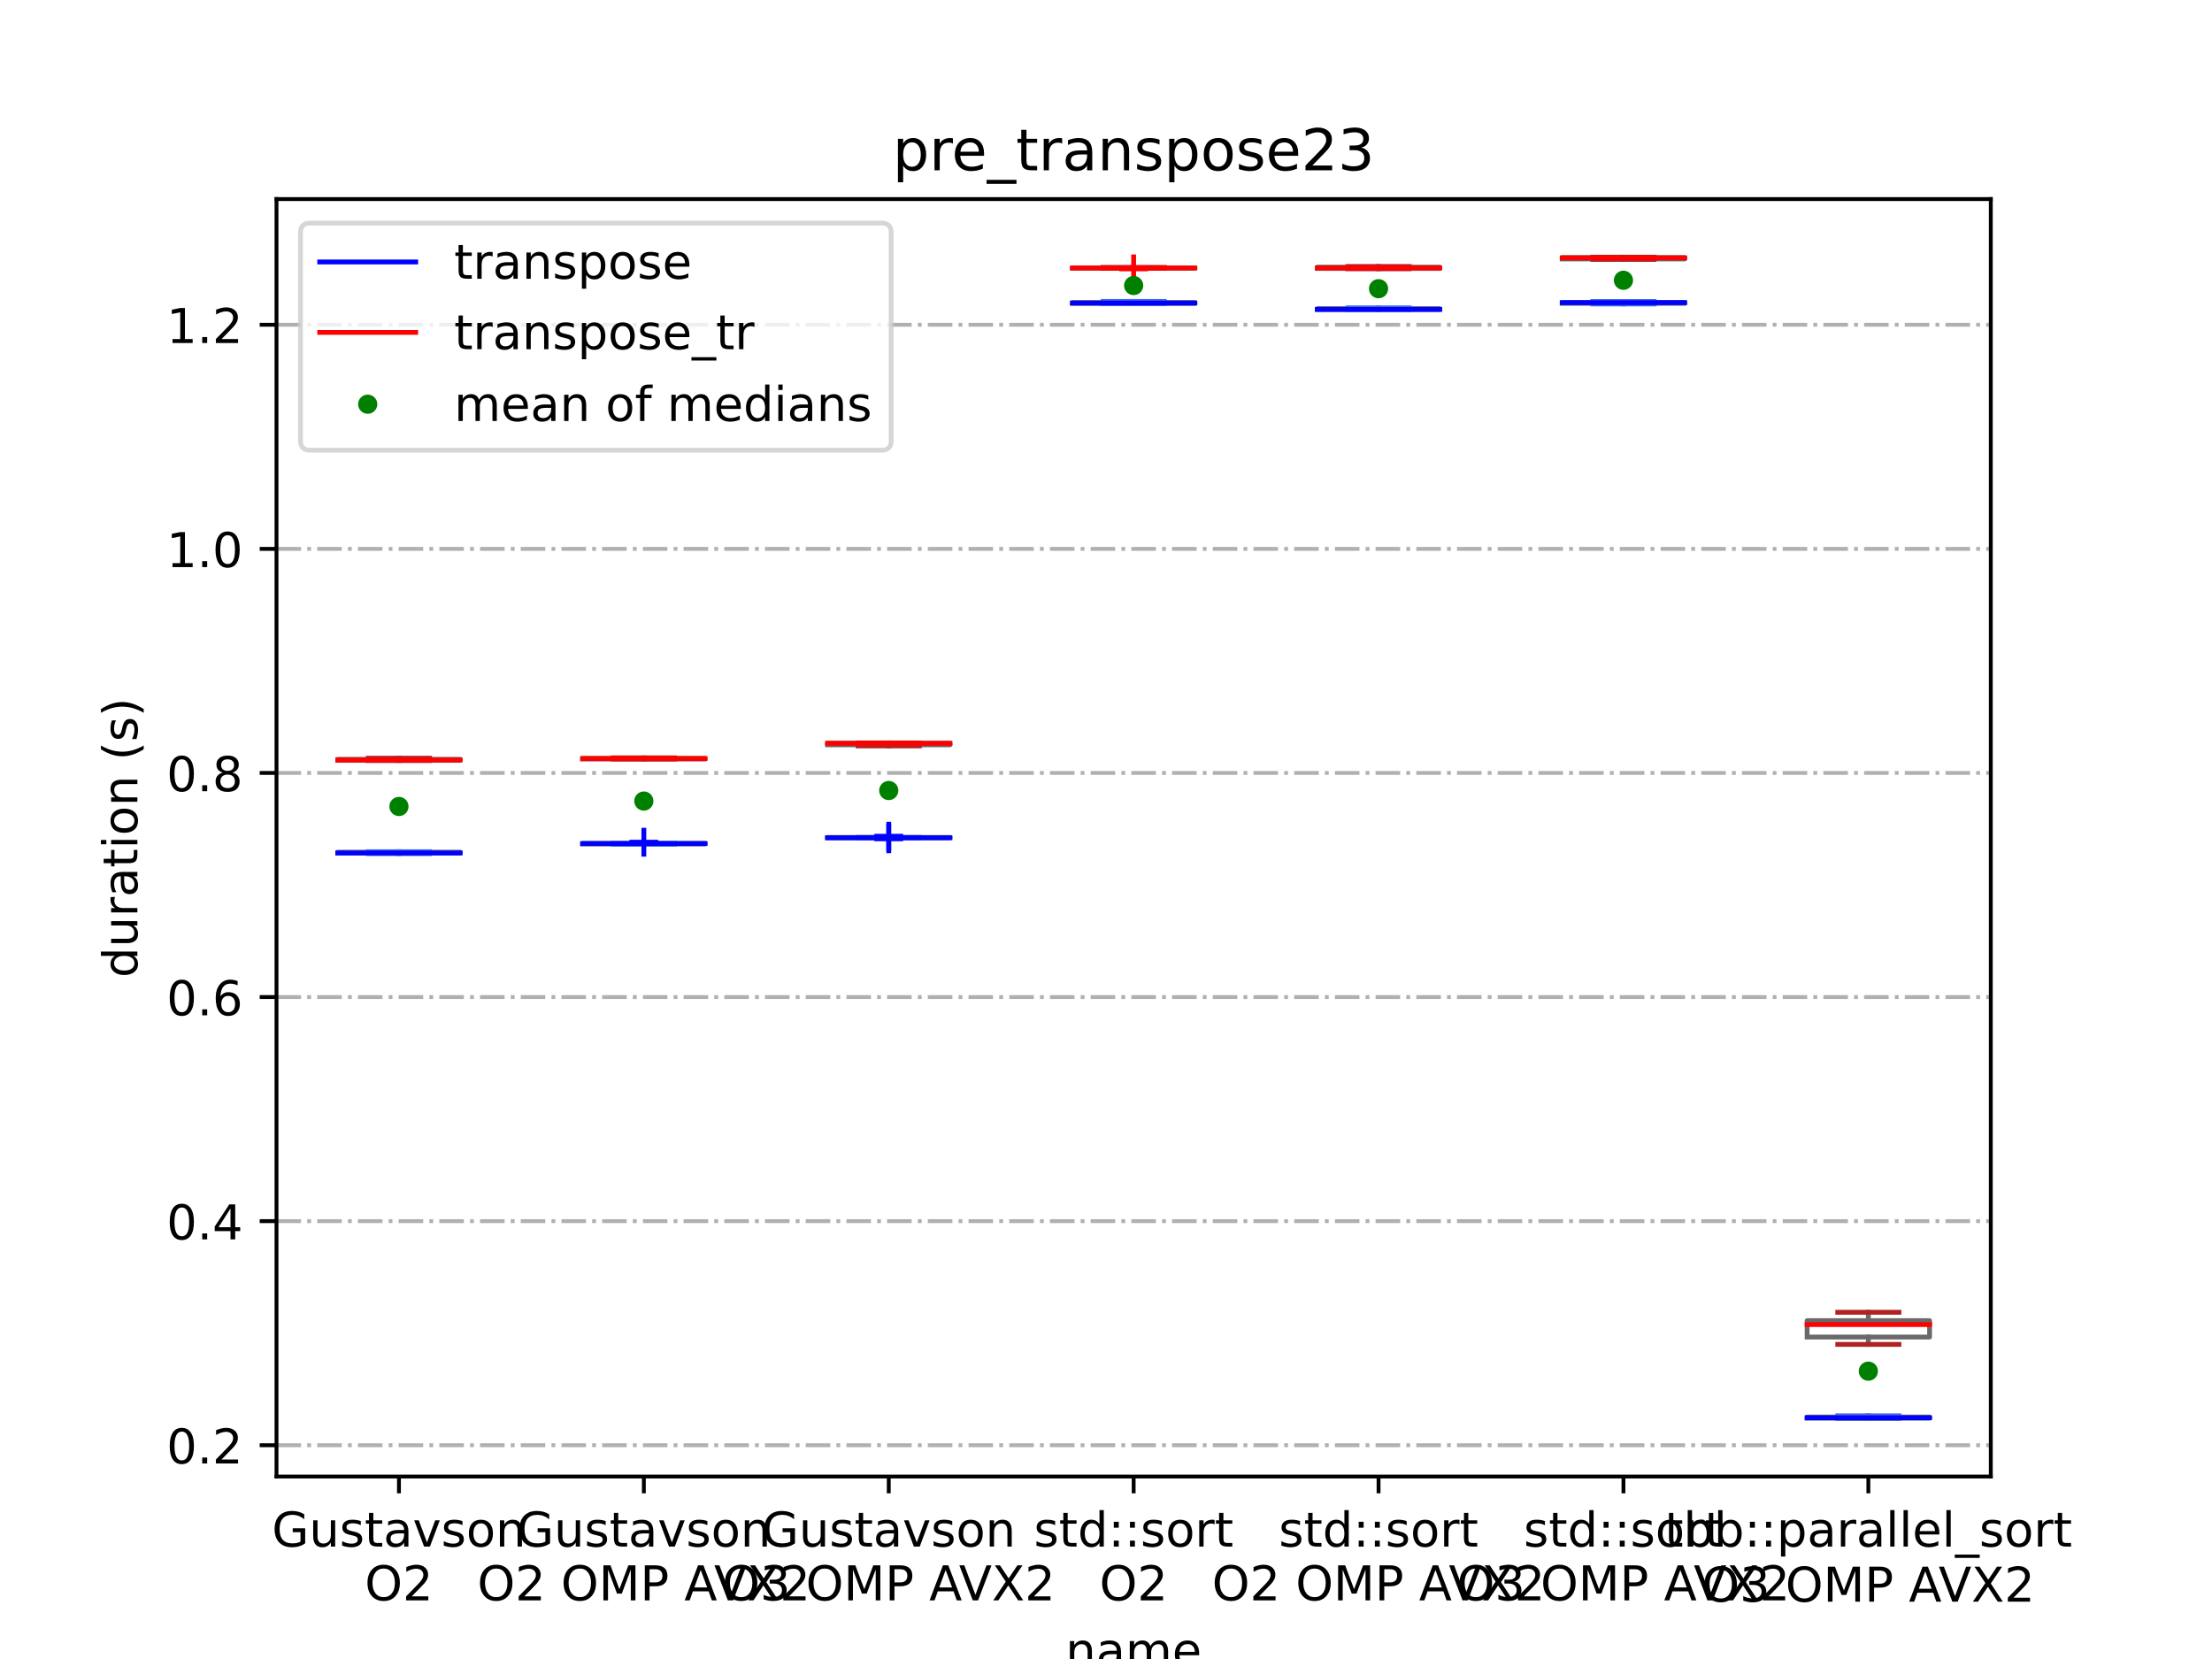<?xml version="1.0" encoding="utf-8" standalone="no"?>
<!DOCTYPE svg PUBLIC "-//W3C//DTD SVG 1.1//EN"
  "http://www.w3.org/Graphics/SVG/1.1/DTD/svg11.dtd">
<!-- Created with matplotlib (https://matplotlib.org/) -->
<svg height="345.6pt" version="1.1" viewBox="0 0 460.8 345.6" width="460.8pt" xmlns="http://www.w3.org/2000/svg" xmlns:xlink="http://www.w3.org/1999/xlink">
 <defs>
  <style type="text/css">
*{stroke-linecap:butt;stroke-linejoin:round;}
  </style>
 </defs>
 <g id="figure_1">
  <g id="patch_1">
   <path d="M 0 345.6 
L 460.8 345.6 
L 460.8 0 
L 0 0 
z
" style="fill:#ffffff;"/>
  </g>
  <g id="axes_1">
   <g id="patch_2">
    <path d="M 57.6 307.584 
L 414.72 307.584 
L 414.72 41.472 
L 57.6 41.472 
z
" style="fill:#ffffff;"/>
   </g>
   <g id="matplotlib.axis_1">
    <g id="xtick_1">
     <g id="line2d_1">
      <defs>
       <path d="M 0 0 
L 0 3.5 
" id="m9d3367cb78" style="stroke:#000000;stroke-width:0.8;"/>
      </defs>
      <g>
       <use style="stroke:#000000;stroke-width:0.8;" x="83.109" xlink:href="#m9d3367cb78" y="307.584"/>
      </g>
     </g>
     <g id="text_1">
      <!-- Gustavson -->
      <defs>
       <path d="M 59.516 10.406 
L 59.516 29.984 
L 43.406 29.984 
L 43.406 38.094 
L 69.281 38.094 
L 69.281 6.781 
Q 63.578 2.734 56.688 0.656 
Q 49.812 -1.422 42 -1.422 
Q 24.906 -1.422 15.25 8.562 
Q 5.609 18.562 5.609 36.375 
Q 5.609 54.25 15.25 64.234 
Q 24.906 74.219 42 74.219 
Q 49.125 74.219 55.547 72.453 
Q 61.969 70.703 67.391 67.281 
L 67.391 56.781 
Q 61.922 61.422 55.766 63.766 
Q 49.609 66.109 42.828 66.109 
Q 29.438 66.109 22.719 58.641 
Q 16.016 51.172 16.016 36.375 
Q 16.016 21.625 22.719 14.156 
Q 29.438 6.688 42.828 6.688 
Q 48.047 6.688 52.141 7.594 
Q 56.25 8.5 59.516 10.406 
z
" id="DejaVuSans-71"/>
       <path d="M 8.5 21.578 
L 8.5 54.688 
L 17.484 54.688 
L 17.484 21.922 
Q 17.484 14.156 20.5 10.266 
Q 23.531 6.391 29.594 6.391 
Q 36.859 6.391 41.078 11.031 
Q 45.312 15.672 45.312 23.688 
L 45.312 54.688 
L 54.297 54.688 
L 54.297 0 
L 45.312 0 
L 45.312 8.406 
Q 42.047 3.422 37.719 1 
Q 33.406 -1.422 27.688 -1.422 
Q 18.266 -1.422 13.375 4.438 
Q 8.5 10.297 8.5 21.578 
z
M 31.109 56 
z
" id="DejaVuSans-117"/>
       <path d="M 44.281 53.078 
L 44.281 44.578 
Q 40.484 46.531 36.375 47.5 
Q 32.281 48.484 27.875 48.484 
Q 21.188 48.484 17.844 46.438 
Q 14.5 44.391 14.5 40.281 
Q 14.5 37.156 16.891 35.375 
Q 19.281 33.594 26.516 31.984 
L 29.594 31.297 
Q 39.156 29.25 43.188 25.516 
Q 47.219 21.781 47.219 15.094 
Q 47.219 7.469 41.188 3.016 
Q 35.156 -1.422 24.609 -1.422 
Q 20.219 -1.422 15.453 -0.562 
Q 10.688 0.297 5.422 2 
L 5.422 11.281 
Q 10.406 8.688 15.234 7.391 
Q 20.062 6.109 24.812 6.109 
Q 31.156 6.109 34.562 8.281 
Q 37.984 10.453 37.984 14.406 
Q 37.984 18.062 35.516 20.016 
Q 33.062 21.969 24.703 23.781 
L 21.578 24.516 
Q 13.234 26.266 9.516 29.906 
Q 5.812 33.547 5.812 39.891 
Q 5.812 47.609 11.281 51.797 
Q 16.75 56 26.812 56 
Q 31.781 56 36.172 55.266 
Q 40.578 54.547 44.281 53.078 
z
" id="DejaVuSans-115"/>
       <path d="M 18.312 70.219 
L 18.312 54.688 
L 36.812 54.688 
L 36.812 47.703 
L 18.312 47.703 
L 18.312 18.016 
Q 18.312 11.328 20.141 9.422 
Q 21.969 7.516 27.594 7.516 
L 36.812 7.516 
L 36.812 0 
L 27.594 0 
Q 17.188 0 13.234 3.875 
Q 9.281 7.766 9.281 18.016 
L 9.281 47.703 
L 2.688 47.703 
L 2.688 54.688 
L 9.281 54.688 
L 9.281 70.219 
z
" id="DejaVuSans-116"/>
       <path d="M 34.281 27.484 
Q 23.391 27.484 19.188 25 
Q 14.984 22.516 14.984 16.5 
Q 14.984 11.719 18.141 8.906 
Q 21.297 6.109 26.703 6.109 
Q 34.188 6.109 38.703 11.406 
Q 43.219 16.703 43.219 25.484 
L 43.219 27.484 
z
M 52.203 31.203 
L 52.203 0 
L 43.219 0 
L 43.219 8.297 
Q 40.141 3.328 35.547 0.953 
Q 30.953 -1.422 24.312 -1.422 
Q 15.922 -1.422 10.953 3.297 
Q 6 8.016 6 15.922 
Q 6 25.141 12.172 29.828 
Q 18.359 34.516 30.609 34.516 
L 43.219 34.516 
L 43.219 35.406 
Q 43.219 41.609 39.141 45 
Q 35.062 48.391 27.688 48.391 
Q 23 48.391 18.547 47.266 
Q 14.109 46.141 10.016 43.891 
L 10.016 52.203 
Q 14.938 54.109 19.578 55.047 
Q 24.219 56 28.609 56 
Q 40.484 56 46.344 49.844 
Q 52.203 43.703 52.203 31.203 
z
" id="DejaVuSans-97"/>
       <path d="M 2.984 54.688 
L 12.5 54.688 
L 29.594 8.797 
L 46.688 54.688 
L 56.203 54.688 
L 35.688 0 
L 23.484 0 
z
" id="DejaVuSans-118"/>
       <path d="M 30.609 48.391 
Q 23.391 48.391 19.188 42.75 
Q 14.984 37.109 14.984 27.297 
Q 14.984 17.484 19.156 11.844 
Q 23.344 6.203 30.609 6.203 
Q 37.797 6.203 41.984 11.859 
Q 46.188 17.531 46.188 27.297 
Q 46.188 37.016 41.984 42.703 
Q 37.797 48.391 30.609 48.391 
z
M 30.609 56 
Q 42.328 56 49.016 48.375 
Q 55.719 40.766 55.719 27.297 
Q 55.719 13.875 49.016 6.219 
Q 42.328 -1.422 30.609 -1.422 
Q 18.844 -1.422 12.172 6.219 
Q 5.516 13.875 5.516 27.297 
Q 5.516 40.766 12.172 48.375 
Q 18.844 56 30.609 56 
z
" id="DejaVuSans-111"/>
       <path d="M 54.891 33.016 
L 54.891 0 
L 45.906 0 
L 45.906 32.719 
Q 45.906 40.484 42.875 44.328 
Q 39.844 48.188 33.797 48.188 
Q 26.516 48.188 22.312 43.547 
Q 18.109 38.922 18.109 30.906 
L 18.109 0 
L 9.078 0 
L 9.078 54.688 
L 18.109 54.688 
L 18.109 46.188 
Q 21.344 51.125 25.703 53.562 
Q 30.078 56 35.797 56 
Q 45.219 56 50.047 50.172 
Q 54.891 44.344 54.891 33.016 
z
" id="DejaVuSans-110"/>
      </defs>
      <g transform="translate(56.645 322.182)scale(0.1 -0.1)">
       <use xlink:href="#DejaVuSans-71"/>
       <use x="77.49" xlink:href="#DejaVuSans-117"/>
       <use x="140.869" xlink:href="#DejaVuSans-115"/>
       <use x="192.969" xlink:href="#DejaVuSans-116"/>
       <use x="232.178" xlink:href="#DejaVuSans-97"/>
       <use x="293.457" xlink:href="#DejaVuSans-118"/>
       <use x="352.637" xlink:href="#DejaVuSans-115"/>
       <use x="404.736" xlink:href="#DejaVuSans-111"/>
       <use x="465.918" xlink:href="#DejaVuSans-110"/>
      </g>
      <!-- O2 -->
      <defs>
       <path d="M 39.406 66.219 
Q 28.656 66.219 22.328 58.203 
Q 16.016 50.203 16.016 36.375 
Q 16.016 22.609 22.328 14.594 
Q 28.656 6.594 39.406 6.594 
Q 50.141 6.594 56.422 14.594 
Q 62.703 22.609 62.703 36.375 
Q 62.703 50.203 56.422 58.203 
Q 50.141 66.219 39.406 66.219 
z
M 39.406 74.219 
Q 54.734 74.219 63.906 63.938 
Q 73.094 53.656 73.094 36.375 
Q 73.094 19.141 63.906 8.859 
Q 54.734 -1.422 39.406 -1.422 
Q 24.031 -1.422 14.812 8.828 
Q 5.609 19.094 5.609 36.375 
Q 5.609 53.656 14.812 63.938 
Q 24.031 74.219 39.406 74.219 
z
" id="DejaVuSans-79"/>
       <path d="M 19.188 8.297 
L 53.609 8.297 
L 53.609 0 
L 7.328 0 
L 7.328 8.297 
Q 12.938 14.109 22.625 23.891 
Q 32.328 33.688 34.812 36.531 
Q 39.547 41.844 41.422 45.531 
Q 43.312 49.219 43.312 52.781 
Q 43.312 58.594 39.234 62.25 
Q 35.156 65.922 28.609 65.922 
Q 23.969 65.922 18.812 64.312 
Q 13.672 62.703 7.812 59.422 
L 7.812 69.391 
Q 13.766 71.781 18.938 73 
Q 24.125 74.219 28.422 74.219 
Q 39.75 74.219 46.484 68.547 
Q 53.219 62.891 53.219 53.422 
Q 53.219 48.922 51.531 44.891 
Q 49.859 40.875 45.406 35.406 
Q 44.188 33.984 37.641 27.219 
Q 31.109 20.453 19.188 8.297 
z
" id="DejaVuSans-50"/>
      </defs>
      <g transform="translate(75.991 333.38)scale(0.1 -0.1)">
       <use xlink:href="#DejaVuSans-79"/>
       <use x="78.711" xlink:href="#DejaVuSans-50"/>
      </g>
     </g>
    </g>
    <g id="xtick_2">
     <g id="line2d_2">
      <g>
       <use style="stroke:#000000;stroke-width:0.8;" x="134.126" xlink:href="#m9d3367cb78" y="307.584"/>
      </g>
     </g>
     <g id="text_2">
      <!-- Gustavson -->
      <g transform="translate(107.662 322.182)scale(0.1 -0.1)">
       <use xlink:href="#DejaVuSans-71"/>
       <use x="77.49" xlink:href="#DejaVuSans-117"/>
       <use x="140.869" xlink:href="#DejaVuSans-115"/>
       <use x="192.969" xlink:href="#DejaVuSans-116"/>
       <use x="232.178" xlink:href="#DejaVuSans-97"/>
       <use x="293.457" xlink:href="#DejaVuSans-118"/>
       <use x="352.637" xlink:href="#DejaVuSans-115"/>
       <use x="404.736" xlink:href="#DejaVuSans-111"/>
       <use x="465.918" xlink:href="#DejaVuSans-110"/>
      </g>
      <!-- O2 OMP AVX2 -->
      <defs>
       <path id="DejaVuSans-32"/>
       <path d="M 9.812 72.906 
L 24.516 72.906 
L 43.109 23.297 
L 61.812 72.906 
L 76.516 72.906 
L 76.516 0 
L 66.891 0 
L 66.891 64.016 
L 48.094 14.016 
L 38.188 14.016 
L 19.391 64.016 
L 19.391 0 
L 9.812 0 
z
" id="DejaVuSans-77"/>
       <path d="M 19.672 64.797 
L 19.672 37.406 
L 32.078 37.406 
Q 38.969 37.406 42.719 40.969 
Q 46.484 44.531 46.484 51.125 
Q 46.484 57.672 42.719 61.234 
Q 38.969 64.797 32.078 64.797 
z
M 9.812 72.906 
L 32.078 72.906 
Q 44.344 72.906 50.609 67.359 
Q 56.891 61.812 56.891 51.125 
Q 56.891 40.328 50.609 34.812 
Q 44.344 29.297 32.078 29.297 
L 19.672 29.297 
L 19.672 0 
L 9.812 0 
z
" id="DejaVuSans-80"/>
       <path d="M 34.188 63.188 
L 20.797 26.906 
L 47.609 26.906 
z
M 28.609 72.906 
L 39.797 72.906 
L 67.578 0 
L 57.328 0 
L 50.688 18.703 
L 17.828 18.703 
L 11.188 0 
L 0.781 0 
z
" id="DejaVuSans-65"/>
       <path d="M 28.609 0 
L 0.781 72.906 
L 11.078 72.906 
L 34.188 11.531 
L 57.328 72.906 
L 67.578 72.906 
L 39.797 0 
z
" id="DejaVuSans-86"/>
       <path d="M 6.297 72.906 
L 16.891 72.906 
L 35.016 45.797 
L 53.219 72.906 
L 63.812 72.906 
L 40.375 37.891 
L 65.375 0 
L 54.781 0 
L 34.281 31 
L 13.625 0 
L 2.984 0 
L 29 38.922 
z
" id="DejaVuSans-88"/>
      </defs>
      <g transform="translate(99.437 333.38)scale(0.1 -0.1)">
       <use xlink:href="#DejaVuSans-79"/>
       <use x="78.711" xlink:href="#DejaVuSans-50"/>
       <use x="142.334" xlink:href="#DejaVuSans-32"/>
       <use x="174.121" xlink:href="#DejaVuSans-79"/>
       <use x="252.832" xlink:href="#DejaVuSans-77"/>
       <use x="339.111" xlink:href="#DejaVuSans-80"/>
       <use x="399.414" xlink:href="#DejaVuSans-32"/>
       <use x="431.201" xlink:href="#DejaVuSans-65"/>
       <use x="493.234" xlink:href="#DejaVuSans-86"/>
       <use x="561.643" xlink:href="#DejaVuSans-88"/>
       <use x="630.148" xlink:href="#DejaVuSans-50"/>
      </g>
     </g>
    </g>
    <g id="xtick_3">
     <g id="line2d_3">
      <g>
       <use style="stroke:#000000;stroke-width:0.8;" x="185.143" xlink:href="#m9d3367cb78" y="307.584"/>
      </g>
     </g>
     <g id="text_3">
      <!-- Gustavson -->
      <g transform="translate(158.679 322.182)scale(0.1 -0.1)">
       <use xlink:href="#DejaVuSans-71"/>
       <use x="77.49" xlink:href="#DejaVuSans-117"/>
       <use x="140.869" xlink:href="#DejaVuSans-115"/>
       <use x="192.969" xlink:href="#DejaVuSans-116"/>
       <use x="232.178" xlink:href="#DejaVuSans-97"/>
       <use x="293.457" xlink:href="#DejaVuSans-118"/>
       <use x="352.637" xlink:href="#DejaVuSans-115"/>
       <use x="404.736" xlink:href="#DejaVuSans-111"/>
       <use x="465.918" xlink:href="#DejaVuSans-110"/>
      </g>
      <!-- O3 OMP AVX2 -->
      <defs>
       <path d="M 40.578 39.312 
Q 47.656 37.797 51.625 33 
Q 55.609 28.219 55.609 21.188 
Q 55.609 10.406 48.188 4.484 
Q 40.766 -1.422 27.094 -1.422 
Q 22.516 -1.422 17.656 -0.516 
Q 12.797 0.391 7.625 2.203 
L 7.625 11.719 
Q 11.719 9.328 16.594 8.109 
Q 21.484 6.891 26.812 6.891 
Q 36.078 6.891 40.938 10.547 
Q 45.797 14.203 45.797 21.188 
Q 45.797 27.641 41.281 31.266 
Q 36.766 34.906 28.719 34.906 
L 20.219 34.906 
L 20.219 43.016 
L 29.109 43.016 
Q 36.375 43.016 40.234 45.922 
Q 44.094 48.828 44.094 54.297 
Q 44.094 59.906 40.109 62.906 
Q 36.141 65.922 28.719 65.922 
Q 24.656 65.922 20.016 65.031 
Q 15.375 64.156 9.812 62.312 
L 9.812 71.094 
Q 15.438 72.656 20.344 73.438 
Q 25.25 74.219 29.594 74.219 
Q 40.828 74.219 47.359 69.109 
Q 53.906 64.016 53.906 55.328 
Q 53.906 49.266 50.438 45.094 
Q 46.969 40.922 40.578 39.312 
z
" id="DejaVuSans-51"/>
      </defs>
      <g transform="translate(150.455 333.38)scale(0.1 -0.1)">
       <use xlink:href="#DejaVuSans-79"/>
       <use x="78.711" xlink:href="#DejaVuSans-51"/>
       <use x="142.334" xlink:href="#DejaVuSans-32"/>
       <use x="174.121" xlink:href="#DejaVuSans-79"/>
       <use x="252.832" xlink:href="#DejaVuSans-77"/>
       <use x="339.111" xlink:href="#DejaVuSans-80"/>
       <use x="399.414" xlink:href="#DejaVuSans-32"/>
       <use x="431.201" xlink:href="#DejaVuSans-65"/>
       <use x="493.234" xlink:href="#DejaVuSans-86"/>
       <use x="561.643" xlink:href="#DejaVuSans-88"/>
       <use x="630.148" xlink:href="#DejaVuSans-50"/>
      </g>
     </g>
    </g>
    <g id="xtick_4">
     <g id="line2d_4">
      <g>
       <use style="stroke:#000000;stroke-width:0.8;" x="236.16" xlink:href="#m9d3367cb78" y="307.584"/>
      </g>
     </g>
     <g id="text_4">
      <!-- std::sort -->
      <defs>
       <path d="M 45.406 46.391 
L 45.406 75.984 
L 54.391 75.984 
L 54.391 0 
L 45.406 0 
L 45.406 8.203 
Q 42.578 3.328 38.25 0.953 
Q 33.938 -1.422 27.875 -1.422 
Q 17.969 -1.422 11.734 6.484 
Q 5.516 14.406 5.516 27.297 
Q 5.516 40.188 11.734 48.094 
Q 17.969 56 27.875 56 
Q 33.938 56 38.25 53.625 
Q 42.578 51.266 45.406 46.391 
z
M 14.797 27.297 
Q 14.797 17.391 18.875 11.75 
Q 22.953 6.109 30.078 6.109 
Q 37.203 6.109 41.297 11.75 
Q 45.406 17.391 45.406 27.297 
Q 45.406 37.203 41.297 42.844 
Q 37.203 48.484 30.078 48.484 
Q 22.953 48.484 18.875 42.844 
Q 14.797 37.203 14.797 27.297 
z
" id="DejaVuSans-100"/>
       <path d="M 11.719 12.406 
L 22.016 12.406 
L 22.016 0 
L 11.719 0 
z
M 11.719 51.703 
L 22.016 51.703 
L 22.016 39.312 
L 11.719 39.312 
z
" id="DejaVuSans-58"/>
       <path d="M 41.109 46.297 
Q 39.594 47.172 37.812 47.578 
Q 36.031 48 33.891 48 
Q 26.266 48 22.188 43.047 
Q 18.109 38.094 18.109 28.812 
L 18.109 0 
L 9.078 0 
L 9.078 54.688 
L 18.109 54.688 
L 18.109 46.188 
Q 20.953 51.172 25.484 53.578 
Q 30.031 56 36.531 56 
Q 37.453 56 38.578 55.875 
Q 39.703 55.766 41.062 55.516 
z
" id="DejaVuSans-114"/>
      </defs>
      <g transform="translate(215.373 322.182)scale(0.1 -0.1)">
       <use xlink:href="#DejaVuSans-115"/>
       <use x="52.1" xlink:href="#DejaVuSans-116"/>
       <use x="91.309" xlink:href="#DejaVuSans-100"/>
       <use x="154.785" xlink:href="#DejaVuSans-58"/>
       <use x="188.477" xlink:href="#DejaVuSans-58"/>
       <use x="222.168" xlink:href="#DejaVuSans-115"/>
       <use x="274.268" xlink:href="#DejaVuSans-111"/>
       <use x="335.449" xlink:href="#DejaVuSans-114"/>
       <use x="376.562" xlink:href="#DejaVuSans-116"/>
      </g>
      <!-- O2 -->
      <g transform="translate(229.043 333.38)scale(0.1 -0.1)">
       <use xlink:href="#DejaVuSans-79"/>
       <use x="78.711" xlink:href="#DejaVuSans-50"/>
      </g>
     </g>
    </g>
    <g id="xtick_5">
     <g id="line2d_5">
      <g>
       <use style="stroke:#000000;stroke-width:0.8;" x="287.177" xlink:href="#m9d3367cb78" y="307.584"/>
      </g>
     </g>
     <g id="text_5">
      <!-- std::sort -->
      <g transform="translate(266.39 322.182)scale(0.1 -0.1)">
       <use xlink:href="#DejaVuSans-115"/>
       <use x="52.1" xlink:href="#DejaVuSans-116"/>
       <use x="91.309" xlink:href="#DejaVuSans-100"/>
       <use x="154.785" xlink:href="#DejaVuSans-58"/>
       <use x="188.477" xlink:href="#DejaVuSans-58"/>
       <use x="222.168" xlink:href="#DejaVuSans-115"/>
       <use x="274.268" xlink:href="#DejaVuSans-111"/>
       <use x="335.449" xlink:href="#DejaVuSans-114"/>
       <use x="376.562" xlink:href="#DejaVuSans-116"/>
      </g>
      <!-- O2 OMP AVX2 -->
      <g transform="translate(252.489 333.38)scale(0.1 -0.1)">
       <use xlink:href="#DejaVuSans-79"/>
       <use x="78.711" xlink:href="#DejaVuSans-50"/>
       <use x="142.334" xlink:href="#DejaVuSans-32"/>
       <use x="174.121" xlink:href="#DejaVuSans-79"/>
       <use x="252.832" xlink:href="#DejaVuSans-77"/>
       <use x="339.111" xlink:href="#DejaVuSans-80"/>
       <use x="399.414" xlink:href="#DejaVuSans-32"/>
       <use x="431.201" xlink:href="#DejaVuSans-65"/>
       <use x="493.234" xlink:href="#DejaVuSans-86"/>
       <use x="561.643" xlink:href="#DejaVuSans-88"/>
       <use x="630.148" xlink:href="#DejaVuSans-50"/>
      </g>
     </g>
    </g>
    <g id="xtick_6">
     <g id="line2d_6">
      <g>
       <use style="stroke:#000000;stroke-width:0.8;" x="338.194" xlink:href="#m9d3367cb78" y="307.584"/>
      </g>
     </g>
     <g id="text_6">
      <!-- std::sort -->
      <g transform="translate(317.407 322.182)scale(0.1 -0.1)">
       <use xlink:href="#DejaVuSans-115"/>
       <use x="52.1" xlink:href="#DejaVuSans-116"/>
       <use x="91.309" xlink:href="#DejaVuSans-100"/>
       <use x="154.785" xlink:href="#DejaVuSans-58"/>
       <use x="188.477" xlink:href="#DejaVuSans-58"/>
       <use x="222.168" xlink:href="#DejaVuSans-115"/>
       <use x="274.268" xlink:href="#DejaVuSans-111"/>
       <use x="335.449" xlink:href="#DejaVuSans-114"/>
       <use x="376.562" xlink:href="#DejaVuSans-116"/>
      </g>
      <!-- O3 OMP AVX2 -->
      <g transform="translate(303.506 333.38)scale(0.1 -0.1)">
       <use xlink:href="#DejaVuSans-79"/>
       <use x="78.711" xlink:href="#DejaVuSans-51"/>
       <use x="142.334" xlink:href="#DejaVuSans-32"/>
       <use x="174.121" xlink:href="#DejaVuSans-79"/>
       <use x="252.832" xlink:href="#DejaVuSans-77"/>
       <use x="339.111" xlink:href="#DejaVuSans-80"/>
       <use x="399.414" xlink:href="#DejaVuSans-32"/>
       <use x="431.201" xlink:href="#DejaVuSans-65"/>
       <use x="493.234" xlink:href="#DejaVuSans-86"/>
       <use x="561.643" xlink:href="#DejaVuSans-88"/>
       <use x="630.148" xlink:href="#DejaVuSans-50"/>
      </g>
     </g>
    </g>
    <g id="xtick_7">
     <g id="line2d_7">
      <g>
       <use style="stroke:#000000;stroke-width:0.8;" x="389.211" xlink:href="#m9d3367cb78" y="307.584"/>
      </g>
     </g>
     <g id="text_7">
      <!-- tbb::parallel_sort -->
      <defs>
       <path d="M 48.688 27.297 
Q 48.688 37.203 44.609 42.844 
Q 40.531 48.484 33.406 48.484 
Q 26.266 48.484 22.188 42.844 
Q 18.109 37.203 18.109 27.297 
Q 18.109 17.391 22.188 11.75 
Q 26.266 6.109 33.406 6.109 
Q 40.531 6.109 44.609 11.75 
Q 48.688 17.391 48.688 27.297 
z
M 18.109 46.391 
Q 20.953 51.266 25.266 53.625 
Q 29.594 56 35.594 56 
Q 45.562 56 51.781 48.094 
Q 58.016 40.188 58.016 27.297 
Q 58.016 14.406 51.781 6.484 
Q 45.562 -1.422 35.594 -1.422 
Q 29.594 -1.422 25.266 0.953 
Q 20.953 3.328 18.109 8.203 
L 18.109 0 
L 9.078 0 
L 9.078 75.984 
L 18.109 75.984 
z
" id="DejaVuSans-98"/>
       <path d="M 18.109 8.203 
L 18.109 -20.797 
L 9.078 -20.797 
L 9.078 54.688 
L 18.109 54.688 
L 18.109 46.391 
Q 20.953 51.266 25.266 53.625 
Q 29.594 56 35.594 56 
Q 45.562 56 51.781 48.094 
Q 58.016 40.188 58.016 27.297 
Q 58.016 14.406 51.781 6.484 
Q 45.562 -1.422 35.594 -1.422 
Q 29.594 -1.422 25.266 0.953 
Q 20.953 3.328 18.109 8.203 
z
M 48.688 27.297 
Q 48.688 37.203 44.609 42.844 
Q 40.531 48.484 33.406 48.484 
Q 26.266 48.484 22.188 42.844 
Q 18.109 37.203 18.109 27.297 
Q 18.109 17.391 22.188 11.75 
Q 26.266 6.109 33.406 6.109 
Q 40.531 6.109 44.609 11.75 
Q 48.688 17.391 48.688 27.297 
z
" id="DejaVuSans-112"/>
       <path d="M 9.422 75.984 
L 18.406 75.984 
L 18.406 0 
L 9.422 0 
z
" id="DejaVuSans-108"/>
       <path d="M 56.203 29.594 
L 56.203 25.203 
L 14.891 25.203 
Q 15.484 15.922 20.484 11.062 
Q 25.484 6.203 34.422 6.203 
Q 39.594 6.203 44.453 7.469 
Q 49.312 8.734 54.109 11.281 
L 54.109 2.781 
Q 49.266 0.734 44.188 -0.344 
Q 39.109 -1.422 33.891 -1.422 
Q 20.797 -1.422 13.156 6.188 
Q 5.516 13.812 5.516 26.812 
Q 5.516 40.234 12.766 48.109 
Q 20.016 56 32.328 56 
Q 43.359 56 49.781 48.891 
Q 56.203 41.797 56.203 29.594 
z
M 47.219 32.234 
Q 47.125 39.594 43.094 43.984 
Q 39.062 48.391 32.422 48.391 
Q 24.906 48.391 20.391 44.141 
Q 15.875 39.891 15.188 32.172 
z
" id="DejaVuSans-101"/>
       <path d="M 50.984 -16.609 
L 50.984 -23.578 
L -0.984 -23.578 
L -0.984 -16.609 
z
" id="DejaVuSans-95"/>
      </defs>
      <g transform="translate(346.753 322.182)scale(0.1 -0.1)">
       <use xlink:href="#DejaVuSans-116"/>
       <use x="39.209" xlink:href="#DejaVuSans-98"/>
       <use x="102.686" xlink:href="#DejaVuSans-98"/>
       <use x="166.162" xlink:href="#DejaVuSans-58"/>
       <use x="199.854" xlink:href="#DejaVuSans-58"/>
       <use x="233.545" xlink:href="#DejaVuSans-112"/>
       <use x="297.021" xlink:href="#DejaVuSans-97"/>
       <use x="358.301" xlink:href="#DejaVuSans-114"/>
       <use x="399.414" xlink:href="#DejaVuSans-97"/>
       <use x="460.693" xlink:href="#DejaVuSans-108"/>
       <use x="488.477" xlink:href="#DejaVuSans-108"/>
       <use x="516.26" xlink:href="#DejaVuSans-101"/>
       <use x="577.783" xlink:href="#DejaVuSans-108"/>
       <use x="605.566" xlink:href="#DejaVuSans-95"/>
       <use x="655.566" xlink:href="#DejaVuSans-115"/>
       <use x="707.666" xlink:href="#DejaVuSans-111"/>
       <use x="768.848" xlink:href="#DejaVuSans-114"/>
       <use x="809.961" xlink:href="#DejaVuSans-116"/>
      </g>
      <!-- O3 OMP AVX2 -->
      <g transform="translate(354.523 333.658)scale(0.1 -0.1)">
       <use xlink:href="#DejaVuSans-79"/>
       <use x="78.711" xlink:href="#DejaVuSans-51"/>
       <use x="142.334" xlink:href="#DejaVuSans-32"/>
       <use x="174.121" xlink:href="#DejaVuSans-79"/>
       <use x="252.832" xlink:href="#DejaVuSans-77"/>
       <use x="339.111" xlink:href="#DejaVuSans-80"/>
       <use x="399.414" xlink:href="#DejaVuSans-32"/>
       <use x="431.201" xlink:href="#DejaVuSans-65"/>
       <use x="493.234" xlink:href="#DejaVuSans-86"/>
       <use x="561.643" xlink:href="#DejaVuSans-88"/>
       <use x="630.148" xlink:href="#DejaVuSans-50"/>
      </g>
     </g>
    </g>
    <g id="text_8">
     <!-- name -->
     <defs>
      <path d="M 52 44.188 
Q 55.375 50.25 60.062 53.125 
Q 64.75 56 71.094 56 
Q 79.641 56 84.281 50.016 
Q 88.922 44.047 88.922 33.016 
L 88.922 0 
L 79.891 0 
L 79.891 32.719 
Q 79.891 40.578 77.094 44.375 
Q 74.312 48.188 68.609 48.188 
Q 61.625 48.188 57.562 43.547 
Q 53.516 38.922 53.516 30.906 
L 53.516 0 
L 44.484 0 
L 44.484 32.719 
Q 44.484 40.625 41.703 44.406 
Q 38.922 48.188 33.109 48.188 
Q 26.219 48.188 22.156 43.531 
Q 18.109 38.875 18.109 30.906 
L 18.109 0 
L 9.078 0 
L 9.078 54.688 
L 18.109 54.688 
L 18.109 46.188 
Q 21.188 51.219 25.484 53.609 
Q 29.781 56 35.688 56 
Q 41.656 56 45.828 52.969 
Q 50 49.953 52 44.188 
z
" id="DejaVuSans-109"/>
     </defs>
     <g transform="translate(221.98 347.337)scale(0.1 -0.1)">
      <use xlink:href="#DejaVuSans-110"/>
      <use x="63.379" xlink:href="#DejaVuSans-97"/>
      <use x="124.658" xlink:href="#DejaVuSans-109"/>
      <use x="222.07" xlink:href="#DejaVuSans-101"/>
     </g>
    </g>
   </g>
   <g id="matplotlib.axis_2">
    <g id="ytick_1">
     <g id="line2d_8">
      <path clip-path="url(#pefbfee63c7)" d="M 57.6 301.069 
L 414.72 301.069 
" style="fill:none;stroke:#b0b0b0;stroke-dasharray:5.12,1.28,0.8,1.28;stroke-dashoffset:0;stroke-width:0.8;"/>
     </g>
     <g id="line2d_9">
      <defs>
       <path d="M 0 0 
L -3.5 0 
" id="mb2398f6d76" style="stroke:#000000;stroke-width:0.8;"/>
      </defs>
      <g>
       <use style="stroke:#000000;stroke-width:0.8;" x="57.6" xlink:href="#mb2398f6d76" y="301.069"/>
      </g>
     </g>
     <g id="text_9">
      <!-- 0.2 -->
      <defs>
       <path d="M 31.781 66.406 
Q 24.172 66.406 20.328 58.906 
Q 16.5 51.422 16.5 36.375 
Q 16.5 21.391 20.328 13.891 
Q 24.172 6.391 31.781 6.391 
Q 39.453 6.391 43.281 13.891 
Q 47.125 21.391 47.125 36.375 
Q 47.125 51.422 43.281 58.906 
Q 39.453 66.406 31.781 66.406 
z
M 31.781 74.219 
Q 44.047 74.219 50.516 64.516 
Q 56.984 54.828 56.984 36.375 
Q 56.984 17.969 50.516 8.266 
Q 44.047 -1.422 31.781 -1.422 
Q 19.531 -1.422 13.062 8.266 
Q 6.594 17.969 6.594 36.375 
Q 6.594 54.828 13.062 64.516 
Q 19.531 74.219 31.781 74.219 
z
" id="DejaVuSans-48"/>
       <path d="M 10.688 12.406 
L 21 12.406 
L 21 0 
L 10.688 0 
z
" id="DejaVuSans-46"/>
      </defs>
      <g transform="translate(34.697 304.869)scale(0.1 -0.1)">
       <use xlink:href="#DejaVuSans-48"/>
       <use x="63.623" xlink:href="#DejaVuSans-46"/>
       <use x="95.41" xlink:href="#DejaVuSans-50"/>
      </g>
     </g>
    </g>
    <g id="ytick_2">
     <g id="line2d_10">
      <path clip-path="url(#pefbfee63c7)" d="M 57.6 254.387 
L 414.72 254.387 
" style="fill:none;stroke:#b0b0b0;stroke-dasharray:5.12,1.28,0.8,1.28;stroke-dashoffset:0;stroke-width:0.8;"/>
     </g>
     <g id="line2d_11">
      <g>
       <use style="stroke:#000000;stroke-width:0.8;" x="57.6" xlink:href="#mb2398f6d76" y="254.387"/>
      </g>
     </g>
     <g id="text_10">
      <!-- 0.4 -->
      <defs>
       <path d="M 37.797 64.312 
L 12.891 25.391 
L 37.797 25.391 
z
M 35.203 72.906 
L 47.609 72.906 
L 47.609 25.391 
L 58.016 25.391 
L 58.016 17.188 
L 47.609 17.188 
L 47.609 0 
L 37.797 0 
L 37.797 17.188 
L 4.891 17.188 
L 4.891 26.703 
z
" id="DejaVuSans-52"/>
      </defs>
      <g transform="translate(34.697 258.186)scale(0.1 -0.1)">
       <use xlink:href="#DejaVuSans-48"/>
       <use x="63.623" xlink:href="#DejaVuSans-46"/>
       <use x="95.41" xlink:href="#DejaVuSans-52"/>
      </g>
     </g>
    </g>
    <g id="ytick_3">
     <g id="line2d_12">
      <path clip-path="url(#pefbfee63c7)" d="M 57.6 207.704 
L 414.72 207.704 
" style="fill:none;stroke:#b0b0b0;stroke-dasharray:5.12,1.28,0.8,1.28;stroke-dashoffset:0;stroke-width:0.8;"/>
     </g>
     <g id="line2d_13">
      <g>
       <use style="stroke:#000000;stroke-width:0.8;" x="57.6" xlink:href="#mb2398f6d76" y="207.704"/>
      </g>
     </g>
     <g id="text_11">
      <!-- 0.6 -->
      <defs>
       <path d="M 33.016 40.375 
Q 26.375 40.375 22.484 35.828 
Q 18.609 31.297 18.609 23.391 
Q 18.609 15.531 22.484 10.953 
Q 26.375 6.391 33.016 6.391 
Q 39.656 6.391 43.531 10.953 
Q 47.406 15.531 47.406 23.391 
Q 47.406 31.297 43.531 35.828 
Q 39.656 40.375 33.016 40.375 
z
M 52.594 71.297 
L 52.594 62.312 
Q 48.875 64.062 45.094 64.984 
Q 41.312 65.922 37.594 65.922 
Q 27.828 65.922 22.672 59.328 
Q 17.531 52.734 16.797 39.406 
Q 19.672 43.656 24.016 45.922 
Q 28.375 48.188 33.594 48.188 
Q 44.578 48.188 50.953 41.516 
Q 57.328 34.859 57.328 23.391 
Q 57.328 12.156 50.688 5.359 
Q 44.047 -1.422 33.016 -1.422 
Q 20.359 -1.422 13.672 8.266 
Q 6.984 17.969 6.984 36.375 
Q 6.984 53.656 15.188 63.938 
Q 23.391 74.219 37.203 74.219 
Q 40.922 74.219 44.703 73.484 
Q 48.484 72.75 52.594 71.297 
z
" id="DejaVuSans-54"/>
      </defs>
      <g transform="translate(34.697 211.503)scale(0.1 -0.1)">
       <use xlink:href="#DejaVuSans-48"/>
       <use x="63.623" xlink:href="#DejaVuSans-46"/>
       <use x="95.41" xlink:href="#DejaVuSans-54"/>
      </g>
     </g>
    </g>
    <g id="ytick_4">
     <g id="line2d_14">
      <path clip-path="url(#pefbfee63c7)" d="M 57.6 161.021 
L 414.72 161.021 
" style="fill:none;stroke:#b0b0b0;stroke-dasharray:5.12,1.28,0.8,1.28;stroke-dashoffset:0;stroke-width:0.8;"/>
     </g>
     <g id="line2d_15">
      <g>
       <use style="stroke:#000000;stroke-width:0.8;" x="57.6" xlink:href="#mb2398f6d76" y="161.021"/>
      </g>
     </g>
     <g id="text_12">
      <!-- 0.8 -->
      <defs>
       <path d="M 31.781 34.625 
Q 24.75 34.625 20.719 30.859 
Q 16.703 27.094 16.703 20.516 
Q 16.703 13.922 20.719 10.156 
Q 24.75 6.391 31.781 6.391 
Q 38.812 6.391 42.859 10.172 
Q 46.922 13.969 46.922 20.516 
Q 46.922 27.094 42.891 30.859 
Q 38.875 34.625 31.781 34.625 
z
M 21.922 38.812 
Q 15.578 40.375 12.031 44.719 
Q 8.5 49.078 8.5 55.328 
Q 8.5 64.062 14.719 69.141 
Q 20.953 74.219 31.781 74.219 
Q 42.672 74.219 48.875 69.141 
Q 55.078 64.062 55.078 55.328 
Q 55.078 49.078 51.531 44.719 
Q 48 40.375 41.703 38.812 
Q 48.828 37.156 52.797 32.312 
Q 56.781 27.484 56.781 20.516 
Q 56.781 9.906 50.312 4.234 
Q 43.844 -1.422 31.781 -1.422 
Q 19.734 -1.422 13.25 4.234 
Q 6.781 9.906 6.781 20.516 
Q 6.781 27.484 10.781 32.312 
Q 14.797 37.156 21.922 38.812 
z
M 18.312 54.391 
Q 18.312 48.734 21.844 45.562 
Q 25.391 42.391 31.781 42.391 
Q 38.141 42.391 41.719 45.562 
Q 45.312 48.734 45.312 54.391 
Q 45.312 60.062 41.719 63.234 
Q 38.141 66.406 31.781 66.406 
Q 25.391 66.406 21.844 63.234 
Q 18.312 60.062 18.312 54.391 
z
" id="DejaVuSans-56"/>
      </defs>
      <g transform="translate(34.697 164.821)scale(0.1 -0.1)">
       <use xlink:href="#DejaVuSans-48"/>
       <use x="63.623" xlink:href="#DejaVuSans-46"/>
       <use x="95.41" xlink:href="#DejaVuSans-56"/>
      </g>
     </g>
    </g>
    <g id="ytick_5">
     <g id="line2d_16">
      <path clip-path="url(#pefbfee63c7)" d="M 57.6 114.339 
L 414.72 114.339 
" style="fill:none;stroke:#b0b0b0;stroke-dasharray:5.12,1.28,0.8,1.28;stroke-dashoffset:0;stroke-width:0.8;"/>
     </g>
     <g id="line2d_17">
      <g>
       <use style="stroke:#000000;stroke-width:0.8;" x="57.6" xlink:href="#mb2398f6d76" y="114.339"/>
      </g>
     </g>
     <g id="text_13">
      <!-- 1.0 -->
      <defs>
       <path d="M 12.406 8.297 
L 28.516 8.297 
L 28.516 63.922 
L 10.984 60.406 
L 10.984 69.391 
L 28.422 72.906 
L 38.281 72.906 
L 38.281 8.297 
L 54.391 8.297 
L 54.391 0 
L 12.406 0 
z
" id="DejaVuSans-49"/>
      </defs>
      <g transform="translate(34.697 118.138)scale(0.1 -0.1)">
       <use xlink:href="#DejaVuSans-49"/>
       <use x="63.623" xlink:href="#DejaVuSans-46"/>
       <use x="95.41" xlink:href="#DejaVuSans-48"/>
      </g>
     </g>
    </g>
    <g id="ytick_6">
     <g id="line2d_18">
      <path clip-path="url(#pefbfee63c7)" d="M 57.6 67.656 
L 414.72 67.656 
" style="fill:none;stroke:#b0b0b0;stroke-dasharray:5.12,1.28,0.8,1.28;stroke-dashoffset:0;stroke-width:0.8;"/>
     </g>
     <g id="line2d_19">
      <g>
       <use style="stroke:#000000;stroke-width:0.8;" x="57.6" xlink:href="#mb2398f6d76" y="67.656"/>
      </g>
     </g>
     <g id="text_14">
      <!-- 1.2 -->
      <g transform="translate(34.697 71.455)scale(0.1 -0.1)">
       <use xlink:href="#DejaVuSans-49"/>
       <use x="63.623" xlink:href="#DejaVuSans-46"/>
       <use x="95.41" xlink:href="#DejaVuSans-50"/>
      </g>
     </g>
    </g>
    <g id="text_15">
     <!-- duration (s) -->
     <defs>
      <path d="M 9.422 54.688 
L 18.406 54.688 
L 18.406 0 
L 9.422 0 
z
M 9.422 75.984 
L 18.406 75.984 
L 18.406 64.594 
L 9.422 64.594 
z
" id="DejaVuSans-105"/>
      <path d="M 31 75.875 
Q 24.469 64.656 21.281 53.656 
Q 18.109 42.672 18.109 31.391 
Q 18.109 20.125 21.312 9.062 
Q 24.516 -2 31 -13.188 
L 23.188 -13.188 
Q 15.875 -1.703 12.234 9.375 
Q 8.594 20.453 8.594 31.391 
Q 8.594 42.281 12.203 53.312 
Q 15.828 64.359 23.188 75.875 
z
" id="DejaVuSans-40"/>
      <path d="M 8.016 75.875 
L 15.828 75.875 
Q 23.141 64.359 26.781 53.312 
Q 30.422 42.281 30.422 31.391 
Q 30.422 20.453 26.781 9.375 
Q 23.141 -1.703 15.828 -13.188 
L 8.016 -13.188 
Q 14.5 -2 17.703 9.062 
Q 20.906 20.125 20.906 31.391 
Q 20.906 42.672 17.703 53.656 
Q 14.5 64.656 8.016 75.875 
z
" id="DejaVuSans-41"/>
     </defs>
     <g transform="translate(28.617 203.663)rotate(-90)scale(0.1 -0.1)">
      <use xlink:href="#DejaVuSans-100"/>
      <use x="63.477" xlink:href="#DejaVuSans-117"/>
      <use x="126.855" xlink:href="#DejaVuSans-114"/>
      <use x="167.969" xlink:href="#DejaVuSans-97"/>
      <use x="229.248" xlink:href="#DejaVuSans-116"/>
      <use x="268.457" xlink:href="#DejaVuSans-105"/>
      <use x="296.24" xlink:href="#DejaVuSans-111"/>
      <use x="357.422" xlink:href="#DejaVuSans-110"/>
      <use x="420.801" xlink:href="#DejaVuSans-32"/>
      <use x="452.588" xlink:href="#DejaVuSans-40"/>
      <use x="491.602" xlink:href="#DejaVuSans-115"/>
      <use x="543.701" xlink:href="#DejaVuSans-41"/>
     </g>
    </g>
   </g>
   <g id="line2d_20">
    <path clip-path="url(#pefbfee63c7)" d="M 70.354 177.718 
L 95.863 177.718 
L 95.863 177.518 
L 70.354 177.518 
L 70.354 177.718 
" style="fill:none;stroke:#696969;stroke-linecap:square;"/>
   </g>
   <g id="line2d_21">
    <path clip-path="url(#pefbfee63c7)" d="M 83.109 177.718 
L 83.109 177.828 
" style="fill:none;stroke:#696969;stroke-linecap:square;"/>
   </g>
   <g id="line2d_22">
    <path clip-path="url(#pefbfee63c7)" d="M 83.109 177.518 
L 83.109 177.418 
" style="fill:none;stroke:#696969;stroke-linecap:square;"/>
   </g>
   <g id="line2d_23">
    <path clip-path="url(#pefbfee63c7)" d="M 76.731 177.828 
L 89.486 177.828 
" style="fill:none;stroke:#4169e1;stroke-linecap:square;"/>
   </g>
   <g id="line2d_24">
    <path clip-path="url(#pefbfee63c7)" d="M 76.731 177.418 
L 89.486 177.418 
" style="fill:none;stroke:#4169e1;stroke-linecap:square;"/>
   </g>
   <g id="line2d_25"/>
   <g id="line2d_26">
    <path clip-path="url(#pefbfee63c7)" d="M 121.371 175.816 
L 146.88 175.816 
L 146.88 175.692 
L 121.371 175.692 
L 121.371 175.816 
" style="fill:none;stroke:#696969;stroke-linecap:square;"/>
   </g>
   <g id="line2d_27">
    <path clip-path="url(#pefbfee63c7)" d="M 134.126 175.816 
L 134.126 175.873 
" style="fill:none;stroke:#696969;stroke-linecap:square;"/>
   </g>
   <g id="line2d_28">
    <path clip-path="url(#pefbfee63c7)" d="M 134.126 175.692 
L 134.126 175.688 
" style="fill:none;stroke:#696969;stroke-linecap:square;"/>
   </g>
   <g id="line2d_29">
    <path clip-path="url(#pefbfee63c7)" d="M 127.749 175.873 
L 140.503 175.873 
" style="fill:none;stroke:#4169e1;stroke-linecap:square;"/>
   </g>
   <g id="line2d_30">
    <path clip-path="url(#pefbfee63c7)" d="M 127.749 175.688 
L 140.503 175.688 
" style="fill:none;stroke:#4169e1;stroke-linecap:square;"/>
   </g>
   <g id="line2d_31">
    <defs>
     <path d="M -3 0 
L 3 0 
M 0 3 
L 0 -3 
" id="madd6f994f2" style="stroke:#0000ff;"/>
    </defs>
    <g clip-path="url(#pefbfee63c7)">
     <use style="fill:#0000ff;stroke:#0000ff;" x="134.126" xlink:href="#madd6f994f2" y="175.448"/>
    </g>
   </g>
   <g id="line2d_32">
    <path clip-path="url(#pefbfee63c7)" d="M 172.389 174.546 
L 197.897 174.546 
L 197.897 174.457 
L 172.389 174.457 
L 172.389 174.546 
" style="fill:none;stroke:#696969;stroke-linecap:square;"/>
   </g>
   <g id="line2d_33">
    <path clip-path="url(#pefbfee63c7)" d="M 185.143 174.546 
L 185.143 174.559 
" style="fill:none;stroke:#696969;stroke-linecap:square;"/>
   </g>
   <g id="line2d_34">
    <path clip-path="url(#pefbfee63c7)" d="M 185.143 174.457 
L 185.143 174.432 
" style="fill:none;stroke:#696969;stroke-linecap:square;"/>
   </g>
   <g id="line2d_35">
    <path clip-path="url(#pefbfee63c7)" d="M 178.766 174.559 
L 191.52 174.559 
" style="fill:none;stroke:#4169e1;stroke-linecap:square;"/>
   </g>
   <g id="line2d_36">
    <path clip-path="url(#pefbfee63c7)" d="M 178.766 174.432 
L 191.52 174.432 
" style="fill:none;stroke:#4169e1;stroke-linecap:square;"/>
   </g>
   <g id="line2d_37">
    <g clip-path="url(#pefbfee63c7)">
     <use style="fill:#0000ff;stroke:#0000ff;" x="185.143" xlink:href="#madd6f994f2" y="174.736"/>
     <use style="fill:#0000ff;stroke:#0000ff;" x="185.143" xlink:href="#madd6f994f2" y="174.198"/>
    </g>
   </g>
   <g id="line2d_38">
    <path clip-path="url(#pefbfee63c7)" d="M 223.406 63.212 
L 248.914 63.212 
L 248.914 63.008 
L 223.406 63.008 
L 223.406 63.212 
" style="fill:none;stroke:#696969;stroke-linecap:square;"/>
   </g>
   <g id="line2d_39">
    <path clip-path="url(#pefbfee63c7)" d="M 236.16 63.212 
L 236.16 63.24 
" style="fill:none;stroke:#696969;stroke-linecap:square;"/>
   </g>
   <g id="line2d_40">
    <path clip-path="url(#pefbfee63c7)" d="M 236.16 63.008 
L 236.16 62.785 
" style="fill:none;stroke:#696969;stroke-linecap:square;"/>
   </g>
   <g id="line2d_41">
    <path clip-path="url(#pefbfee63c7)" d="M 229.783 63.24 
L 242.537 63.24 
" style="fill:none;stroke:#4169e1;stroke-linecap:square;"/>
   </g>
   <g id="line2d_42">
    <path clip-path="url(#pefbfee63c7)" d="M 229.783 62.785 
L 242.537 62.785 
" style="fill:none;stroke:#4169e1;stroke-linecap:square;"/>
   </g>
   <g id="line2d_43"/>
   <g id="line2d_44">
    <path clip-path="url(#pefbfee63c7)" d="M 274.423 64.476 
L 299.931 64.476 
L 299.931 64.292 
L 274.423 64.292 
L 274.423 64.476 
" style="fill:none;stroke:#696969;stroke-linecap:square;"/>
   </g>
   <g id="line2d_45">
    <path clip-path="url(#pefbfee63c7)" d="M 287.177 64.476 
L 287.177 64.479 
" style="fill:none;stroke:#696969;stroke-linecap:square;"/>
   </g>
   <g id="line2d_46">
    <path clip-path="url(#pefbfee63c7)" d="M 287.177 64.292 
L 287.177 64.132 
" style="fill:none;stroke:#696969;stroke-linecap:square;"/>
   </g>
   <g id="line2d_47">
    <path clip-path="url(#pefbfee63c7)" d="M 280.8 64.479 
L 293.554 64.479 
" style="fill:none;stroke:#4169e1;stroke-linecap:square;"/>
   </g>
   <g id="line2d_48">
    <path clip-path="url(#pefbfee63c7)" d="M 280.8 64.132 
L 293.554 64.132 
" style="fill:none;stroke:#4169e1;stroke-linecap:square;"/>
   </g>
   <g id="line2d_49"/>
   <g id="line2d_50">
    <path clip-path="url(#pefbfee63c7)" d="M 325.44 63.19 
L 350.949 63.19 
L 350.949 62.981 
L 325.44 62.981 
L 325.44 63.19 
" style="fill:none;stroke:#696969;stroke-linecap:square;"/>
   </g>
   <g id="line2d_51">
    <path clip-path="url(#pefbfee63c7)" d="M 338.194 63.19 
L 338.194 63.329 
" style="fill:none;stroke:#696969;stroke-linecap:square;"/>
   </g>
   <g id="line2d_52">
    <path clip-path="url(#pefbfee63c7)" d="M 338.194 62.981 
L 338.194 62.796 
" style="fill:none;stroke:#696969;stroke-linecap:square;"/>
   </g>
   <g id="line2d_53">
    <path clip-path="url(#pefbfee63c7)" d="M 331.817 63.329 
L 344.571 63.329 
" style="fill:none;stroke:#4169e1;stroke-linecap:square;"/>
   </g>
   <g id="line2d_54">
    <path clip-path="url(#pefbfee63c7)" d="M 331.817 62.796 
L 344.571 62.796 
" style="fill:none;stroke:#4169e1;stroke-linecap:square;"/>
   </g>
   <g id="line2d_55"/>
   <g id="line2d_56">
    <path clip-path="url(#pefbfee63c7)" d="M 376.457 295.428 
L 401.966 295.428 
L 401.966 295.187 
L 376.457 295.187 
L 376.457 295.428 
" style="fill:none;stroke:#696969;stroke-linecap:square;"/>
   </g>
   <g id="line2d_57">
    <path clip-path="url(#pefbfee63c7)" d="M 389.211 295.428 
L 389.211 295.488 
" style="fill:none;stroke:#696969;stroke-linecap:square;"/>
   </g>
   <g id="line2d_58">
    <path clip-path="url(#pefbfee63c7)" d="M 389.211 295.187 
L 389.211 294.928 
" style="fill:none;stroke:#696969;stroke-linecap:square;"/>
   </g>
   <g id="line2d_59">
    <path clip-path="url(#pefbfee63c7)" d="M 382.834 295.488 
L 395.589 295.488 
" style="fill:none;stroke:#4169e1;stroke-linecap:square;"/>
   </g>
   <g id="line2d_60">
    <path clip-path="url(#pefbfee63c7)" d="M 382.834 294.928 
L 395.589 294.928 
" style="fill:none;stroke:#4169e1;stroke-linecap:square;"/>
   </g>
   <g id="line2d_61"/>
   <g id="line2d_62">
    <path clip-path="url(#pefbfee63c7)" d="M 70.354 158.398 
L 95.863 158.398 
L 95.863 158.174 
L 70.354 158.174 
L 70.354 158.398 
" style="fill:none;stroke:#696969;stroke-linecap:square;"/>
   </g>
   <g id="line2d_63">
    <path clip-path="url(#pefbfee63c7)" d="M 83.109 158.398 
L 83.109 158.433 
" style="fill:none;stroke:#696969;stroke-linecap:square;"/>
   </g>
   <g id="line2d_64">
    <path clip-path="url(#pefbfee63c7)" d="M 83.109 158.174 
L 83.109 157.949 
" style="fill:none;stroke:#696969;stroke-linecap:square;"/>
   </g>
   <g id="line2d_65">
    <path clip-path="url(#pefbfee63c7)" d="M 76.731 158.433 
L 89.486 158.433 
" style="fill:none;stroke:#b22222;stroke-linecap:square;"/>
   </g>
   <g id="line2d_66">
    <path clip-path="url(#pefbfee63c7)" d="M 76.731 157.949 
L 89.486 157.949 
" style="fill:none;stroke:#b22222;stroke-linecap:square;"/>
   </g>
   <g id="line2d_67"/>
   <g id="line2d_68">
    <path clip-path="url(#pefbfee63c7)" d="M 121.371 158.112 
L 146.88 158.112 
L 146.88 157.984 
L 121.371 157.984 
L 121.371 158.112 
" style="fill:none;stroke:#696969;stroke-linecap:square;"/>
   </g>
   <g id="line2d_69">
    <path clip-path="url(#pefbfee63c7)" d="M 134.126 158.112 
L 134.126 158.132 
" style="fill:none;stroke:#696969;stroke-linecap:square;"/>
   </g>
   <g id="line2d_70">
    <path clip-path="url(#pefbfee63c7)" d="M 134.126 157.984 
L 134.126 157.869 
" style="fill:none;stroke:#696969;stroke-linecap:square;"/>
   </g>
   <g id="line2d_71">
    <path clip-path="url(#pefbfee63c7)" d="M 127.749 158.132 
L 140.503 158.132 
" style="fill:none;stroke:#b22222;stroke-linecap:square;"/>
   </g>
   <g id="line2d_72">
    <path clip-path="url(#pefbfee63c7)" d="M 127.749 157.869 
L 140.503 157.869 
" style="fill:none;stroke:#b22222;stroke-linecap:square;"/>
   </g>
   <g id="line2d_73"/>
   <g id="line2d_74">
    <path clip-path="url(#pefbfee63c7)" d="M 172.389 155.163 
L 197.897 155.163 
L 197.897 154.821 
L 172.389 154.821 
L 172.389 155.163 
" style="fill:none;stroke:#696969;stroke-linecap:square;"/>
   </g>
   <g id="line2d_75">
    <path clip-path="url(#pefbfee63c7)" d="M 185.143 155.163 
L 185.143 155.389 
" style="fill:none;stroke:#696969;stroke-linecap:square;"/>
   </g>
   <g id="line2d_76">
    <path clip-path="url(#pefbfee63c7)" d="M 185.143 154.821 
L 185.143 154.763 
" style="fill:none;stroke:#696969;stroke-linecap:square;"/>
   </g>
   <g id="line2d_77">
    <path clip-path="url(#pefbfee63c7)" d="M 178.766 155.389 
L 191.52 155.389 
" style="fill:none;stroke:#b22222;stroke-linecap:square;"/>
   </g>
   <g id="line2d_78">
    <path clip-path="url(#pefbfee63c7)" d="M 178.766 154.763 
L 191.52 154.763 
" style="fill:none;stroke:#b22222;stroke-linecap:square;"/>
   </g>
   <g id="line2d_79"/>
   <g id="line2d_80">
    <path clip-path="url(#pefbfee63c7)" d="M 223.406 55.887 
L 248.914 55.887 
L 248.914 55.807 
L 223.406 55.807 
L 223.406 55.887 
" style="fill:none;stroke:#696969;stroke-linecap:square;"/>
   </g>
   <g id="line2d_81">
    <path clip-path="url(#pefbfee63c7)" d="M 236.16 55.887 
L 236.16 55.903 
" style="fill:none;stroke:#696969;stroke-linecap:square;"/>
   </g>
   <g id="line2d_82">
    <path clip-path="url(#pefbfee63c7)" d="M 236.16 55.807 
L 236.16 55.702 
" style="fill:none;stroke:#696969;stroke-linecap:square;"/>
   </g>
   <g id="line2d_83">
    <path clip-path="url(#pefbfee63c7)" d="M 229.783 55.903 
L 242.537 55.903 
" style="fill:none;stroke:#b22222;stroke-linecap:square;"/>
   </g>
   <g id="line2d_84">
    <path clip-path="url(#pefbfee63c7)" d="M 229.783 55.702 
L 242.537 55.702 
" style="fill:none;stroke:#b22222;stroke-linecap:square;"/>
   </g>
   <g id="line2d_85">
    <defs>
     <path d="M -3 0 
L 3 0 
M 0 3 
L 0 -3 
" id="md409d84bbb" style="stroke:#ff0000;"/>
    </defs>
    <g clip-path="url(#pefbfee63c7)">
     <use style="fill:#ff0000;stroke:#ff0000;" x="236.16" xlink:href="#md409d84bbb" y="56.011"/>
    </g>
   </g>
   <g id="line2d_86">
    <path clip-path="url(#pefbfee63c7)" d="M 274.423 55.932 
L 299.931 55.932 
L 299.931 55.654 
L 274.423 55.654 
L 274.423 55.932 
" style="fill:none;stroke:#696969;stroke-linecap:square;"/>
   </g>
   <g id="line2d_87">
    <path clip-path="url(#pefbfee63c7)" d="M 287.177 55.932 
L 287.177 55.985 
" style="fill:none;stroke:#696969;stroke-linecap:square;"/>
   </g>
   <g id="line2d_88">
    <path clip-path="url(#pefbfee63c7)" d="M 287.177 55.654 
L 287.177 55.51 
" style="fill:none;stroke:#696969;stroke-linecap:square;"/>
   </g>
   <g id="line2d_89">
    <path clip-path="url(#pefbfee63c7)" d="M 280.8 55.985 
L 293.554 55.985 
" style="fill:none;stroke:#b22222;stroke-linecap:square;"/>
   </g>
   <g id="line2d_90">
    <path clip-path="url(#pefbfee63c7)" d="M 280.8 55.51 
L 293.554 55.51 
" style="fill:none;stroke:#b22222;stroke-linecap:square;"/>
   </g>
   <g id="line2d_91"/>
   <g id="line2d_92">
    <path clip-path="url(#pefbfee63c7)" d="M 325.44 53.949 
L 350.949 53.949 
L 350.949 53.645 
L 325.44 53.645 
L 325.44 53.949 
" style="fill:none;stroke:#696969;stroke-linecap:square;"/>
   </g>
   <g id="line2d_93">
    <path clip-path="url(#pefbfee63c7)" d="M 338.194 53.949 
L 338.194 54.04 
" style="fill:none;stroke:#696969;stroke-linecap:square;"/>
   </g>
   <g id="line2d_94">
    <path clip-path="url(#pefbfee63c7)" d="M 338.194 53.645 
L 338.194 53.568 
" style="fill:none;stroke:#696969;stroke-linecap:square;"/>
   </g>
   <g id="line2d_95">
    <path clip-path="url(#pefbfee63c7)" d="M 331.817 54.04 
L 344.571 54.04 
" style="fill:none;stroke:#b22222;stroke-linecap:square;"/>
   </g>
   <g id="line2d_96">
    <path clip-path="url(#pefbfee63c7)" d="M 331.817 53.568 
L 344.571 53.568 
" style="fill:none;stroke:#b22222;stroke-linecap:square;"/>
   </g>
   <g id="line2d_97"/>
   <g id="line2d_98">
    <path clip-path="url(#pefbfee63c7)" d="M 376.457 278.533 
L 401.966 278.533 
L 401.966 275.114 
L 376.457 275.114 
L 376.457 278.533 
" style="fill:none;stroke:#696969;stroke-linecap:square;"/>
   </g>
   <g id="line2d_99">
    <path clip-path="url(#pefbfee63c7)" d="M 389.211 278.533 
L 389.211 280.06 
" style="fill:none;stroke:#696969;stroke-linecap:square;"/>
   </g>
   <g id="line2d_100">
    <path clip-path="url(#pefbfee63c7)" d="M 389.211 275.114 
L 389.211 273.372 
" style="fill:none;stroke:#696969;stroke-linecap:square;"/>
   </g>
   <g id="line2d_101">
    <path clip-path="url(#pefbfee63c7)" d="M 382.834 280.06 
L 395.589 280.06 
" style="fill:none;stroke:#b22222;stroke-linecap:square;"/>
   </g>
   <g id="line2d_102">
    <path clip-path="url(#pefbfee63c7)" d="M 382.834 273.372 
L 395.589 273.372 
" style="fill:none;stroke:#b22222;stroke-linecap:square;"/>
   </g>
   <g id="line2d_103"/>
   <g id="line2d_104">
    <path clip-path="url(#pefbfee63c7)" d="M 70.354 177.688 
L 95.863 177.688 
" style="fill:none;stroke:#0000ff;stroke-linecap:square;"/>
   </g>
   <g id="line2d_105">
    <path clip-path="url(#pefbfee63c7)" d="M 121.371 175.726 
L 146.88 175.726 
" style="fill:none;stroke:#0000ff;stroke-linecap:square;"/>
   </g>
   <g id="line2d_106">
    <path clip-path="url(#pefbfee63c7)" d="M 172.389 174.515 
L 197.897 174.515 
" style="fill:none;stroke:#0000ff;stroke-linecap:square;"/>
   </g>
   <g id="line2d_107">
    <path clip-path="url(#pefbfee63c7)" d="M 223.406 63.13 
L 248.914 63.13 
" style="fill:none;stroke:#0000ff;stroke-linecap:square;"/>
   </g>
   <g id="line2d_108">
    <path clip-path="url(#pefbfee63c7)" d="M 274.423 64.454 
L 299.931 64.454 
" style="fill:none;stroke:#0000ff;stroke-linecap:square;"/>
   </g>
   <g id="line2d_109">
    <path clip-path="url(#pefbfee63c7)" d="M 325.44 63.05 
L 350.949 63.05 
" style="fill:none;stroke:#0000ff;stroke-linecap:square;"/>
   </g>
   <g id="line2d_110">
    <path clip-path="url(#pefbfee63c7)" d="M 376.457 295.347 
L 401.966 295.347 
" style="fill:none;stroke:#0000ff;stroke-linecap:square;"/>
   </g>
   <g id="line2d_111">
    <path clip-path="url(#pefbfee63c7)" d="M 70.354 158.315 
L 95.863 158.315 
" style="fill:none;stroke:#ff0000;stroke-linecap:square;"/>
   </g>
   <g id="line2d_112">
    <path clip-path="url(#pefbfee63c7)" d="M 121.371 158.024 
L 146.88 158.024 
" style="fill:none;stroke:#ff0000;stroke-linecap:square;"/>
   </g>
   <g id="line2d_113">
    <path clip-path="url(#pefbfee63c7)" d="M 172.389 154.842 
L 197.897 154.842 
" style="fill:none;stroke:#ff0000;stroke-linecap:square;"/>
   </g>
   <g id="line2d_114">
    <path clip-path="url(#pefbfee63c7)" d="M 223.406 55.83 
L 248.914 55.83 
" style="fill:none;stroke:#ff0000;stroke-linecap:square;"/>
   </g>
   <g id="line2d_115">
    <path clip-path="url(#pefbfee63c7)" d="M 274.423 55.822 
L 299.931 55.822 
" style="fill:none;stroke:#ff0000;stroke-linecap:square;"/>
   </g>
   <g id="line2d_116">
    <path clip-path="url(#pefbfee63c7)" d="M 325.44 53.725 
L 350.949 53.725 
" style="fill:none;stroke:#ff0000;stroke-linecap:square;"/>
   </g>
   <g id="line2d_117">
    <path clip-path="url(#pefbfee63c7)" d="M 376.457 275.935 
L 401.966 275.935 
" style="fill:none;stroke:#ff0000;stroke-linecap:square;"/>
   </g>
   <g id="patch_3">
    <path d="M 57.6 307.584 
L 57.6 41.472 
" style="fill:none;stroke:#000000;stroke-linecap:square;stroke-linejoin:miter;stroke-width:0.8;"/>
   </g>
   <g id="patch_4">
    <path d="M 414.72 307.584 
L 414.72 41.472 
" style="fill:none;stroke:#000000;stroke-linecap:square;stroke-linejoin:miter;stroke-width:0.8;"/>
   </g>
   <g id="patch_5">
    <path d="M 57.6 307.584 
L 414.72 307.584 
" style="fill:none;stroke:#000000;stroke-linecap:square;stroke-linejoin:miter;stroke-width:0.8;"/>
   </g>
   <g id="patch_6">
    <path d="M 57.6 41.472 
L 414.72 41.472 
" style="fill:none;stroke:#000000;stroke-linecap:square;stroke-linejoin:miter;stroke-width:0.8;"/>
   </g>
   <g id="text_16">
    <!-- pre_transpose23 -->
    <g transform="translate(185.971 35.472)scale(0.12 -0.12)">
     <use xlink:href="#DejaVuSans-112"/>
     <use x="63.477" xlink:href="#DejaVuSans-114"/>
     <use x="102.34" xlink:href="#DejaVuSans-101"/>
     <use x="163.863" xlink:href="#DejaVuSans-95"/>
     <use x="213.863" xlink:href="#DejaVuSans-116"/>
     <use x="253.072" xlink:href="#DejaVuSans-114"/>
     <use x="294.186" xlink:href="#DejaVuSans-97"/>
     <use x="355.465" xlink:href="#DejaVuSans-110"/>
     <use x="418.844" xlink:href="#DejaVuSans-115"/>
     <use x="470.943" xlink:href="#DejaVuSans-112"/>
     <use x="534.42" xlink:href="#DejaVuSans-111"/>
     <use x="595.602" xlink:href="#DejaVuSans-115"/>
     <use x="647.701" xlink:href="#DejaVuSans-101"/>
     <use x="709.225" xlink:href="#DejaVuSans-50"/>
     <use x="772.848" xlink:href="#DejaVuSans-51"/>
    </g>
   </g>
   <g id="legend_1">
    <g id="patch_7">
     <path d="M 64.6 93.784 
L 183.65 93.784 
Q 185.65 93.784 185.65 91.784 
L 185.65 48.472 
Q 185.65 46.472 183.65 46.472 
L 64.6 46.472 
Q 62.6 46.472 62.6 48.472 
L 62.6 91.784 
Q 62.6 93.784 64.6 93.784 
z
" style="fill:#ffffff;opacity:0.8;stroke:#cccccc;stroke-linejoin:miter;"/>
    </g>
    <g id="line2d_118">
     <path d="M 66.6 54.57 
L 86.6 54.57 
" style="fill:none;stroke:#0000ff;stroke-linecap:square;"/>
    </g>
    <g id="line2d_119"/>
    <g id="text_17">
     <!-- transpose -->
     <g transform="translate(94.6 58.07)scale(0.1 -0.1)">
      <use xlink:href="#DejaVuSans-116"/>
      <use x="39.209" xlink:href="#DejaVuSans-114"/>
      <use x="80.322" xlink:href="#DejaVuSans-97"/>
      <use x="141.602" xlink:href="#DejaVuSans-110"/>
      <use x="204.98" xlink:href="#DejaVuSans-115"/>
      <use x="257.08" xlink:href="#DejaVuSans-112"/>
      <use x="320.557" xlink:href="#DejaVuSans-111"/>
      <use x="381.738" xlink:href="#DejaVuSans-115"/>
      <use x="433.838" xlink:href="#DejaVuSans-101"/>
     </g>
    </g>
    <g id="line2d_120">
     <path d="M 66.6 69.249 
L 86.6 69.249 
" style="fill:none;stroke:#ff0000;stroke-linecap:square;"/>
    </g>
    <g id="line2d_121"/>
    <g id="text_18">
     <!-- transpose_tr -->
     <g transform="translate(94.6 72.749)scale(0.1 -0.1)">
      <use xlink:href="#DejaVuSans-116"/>
      <use x="39.209" xlink:href="#DejaVuSans-114"/>
      <use x="80.322" xlink:href="#DejaVuSans-97"/>
      <use x="141.602" xlink:href="#DejaVuSans-110"/>
      <use x="204.98" xlink:href="#DejaVuSans-115"/>
      <use x="257.08" xlink:href="#DejaVuSans-112"/>
      <use x="320.557" xlink:href="#DejaVuSans-111"/>
      <use x="381.738" xlink:href="#DejaVuSans-115"/>
      <use x="433.838" xlink:href="#DejaVuSans-101"/>
      <use x="495.361" xlink:href="#DejaVuSans-95"/>
      <use x="545.361" xlink:href="#DejaVuSans-116"/>
      <use x="584.57" xlink:href="#DejaVuSans-114"/>
     </g>
    </g>
    <g id="line2d_122"/>
    <g id="line2d_123">
     <defs>
      <path d="M 0 1.5 
C 0.398 1.5 0.779 1.342 1.061 1.061 
C 1.342 0.779 1.5 0.398 1.5 0 
C 1.5 -0.398 1.342 -0.779 1.061 -1.061 
C 0.779 -1.342 0.398 -1.5 0 -1.5 
C -0.398 -1.5 -0.779 -1.342 -1.061 -1.061 
C -1.342 -0.779 -1.5 -0.398 -1.5 0 
C -1.5 0.398 -1.342 0.779 -1.061 1.061 
C -0.779 1.342 -0.398 1.5 0 1.5 
z
" id="m79b7fd6c3b" style="stroke:#008000;"/>
     </defs>
     <g>
      <use style="fill:#008000;stroke:#008000;" x="76.6" xlink:href="#m79b7fd6c3b" y="84.205"/>
     </g>
    </g>
    <g id="text_19">
     <!-- mean of medians -->
     <defs>
      <path d="M 37.109 75.984 
L 37.109 68.5 
L 28.516 68.5 
Q 23.688 68.5 21.797 66.547 
Q 19.922 64.594 19.922 59.516 
L 19.922 54.688 
L 34.719 54.688 
L 34.719 47.703 
L 19.922 47.703 
L 19.922 0 
L 10.891 0 
L 10.891 47.703 
L 2.297 47.703 
L 2.297 54.688 
L 10.891 54.688 
L 10.891 58.5 
Q 10.891 67.625 15.141 71.797 
Q 19.391 75.984 28.609 75.984 
z
" id="DejaVuSans-102"/>
     </defs>
     <g transform="translate(94.6 87.705)scale(0.1 -0.1)">
      <use xlink:href="#DejaVuSans-109"/>
      <use x="97.412" xlink:href="#DejaVuSans-101"/>
      <use x="158.936" xlink:href="#DejaVuSans-97"/>
      <use x="220.215" xlink:href="#DejaVuSans-110"/>
      <use x="283.594" xlink:href="#DejaVuSans-32"/>
      <use x="315.381" xlink:href="#DejaVuSans-111"/>
      <use x="376.562" xlink:href="#DejaVuSans-102"/>
      <use x="411.768" xlink:href="#DejaVuSans-32"/>
      <use x="443.555" xlink:href="#DejaVuSans-109"/>
      <use x="540.967" xlink:href="#DejaVuSans-101"/>
      <use x="602.49" xlink:href="#DejaVuSans-100"/>
      <use x="665.967" xlink:href="#DejaVuSans-105"/>
      <use x="693.75" xlink:href="#DejaVuSans-97"/>
      <use x="755.029" xlink:href="#DejaVuSans-110"/>
      <use x="818.408" xlink:href="#DejaVuSans-115"/>
     </g>
    </g>
   </g>
   <g id="line2d_124">
    <g clip-path="url(#pefbfee63c7)">
     <use style="fill:#008000;stroke:#008000;" x="83.109" xlink:href="#m79b7fd6c3b" y="168.001"/>
     <use style="fill:#008000;stroke:#008000;" x="134.126" xlink:href="#m79b7fd6c3b" y="166.875"/>
     <use style="fill:#008000;stroke:#008000;" x="185.143" xlink:href="#m79b7fd6c3b" y="164.679"/>
     <use style="fill:#008000;stroke:#008000;" x="236.16" xlink:href="#m79b7fd6c3b" y="59.48"/>
     <use style="fill:#008000;stroke:#008000;" x="287.177" xlink:href="#m79b7fd6c3b" y="60.138"/>
     <use style="fill:#008000;stroke:#008000;" x="338.194" xlink:href="#m79b7fd6c3b" y="58.387"/>
     <use style="fill:#008000;stroke:#008000;" x="389.211" xlink:href="#m79b7fd6c3b" y="285.641"/>
    </g>
   </g>
  </g>
 </g>
 <defs>
  <clipPath id="pefbfee63c7">
   <rect height="266.112" width="357.12" x="57.6" y="41.472"/>
  </clipPath>
 </defs>
</svg>
